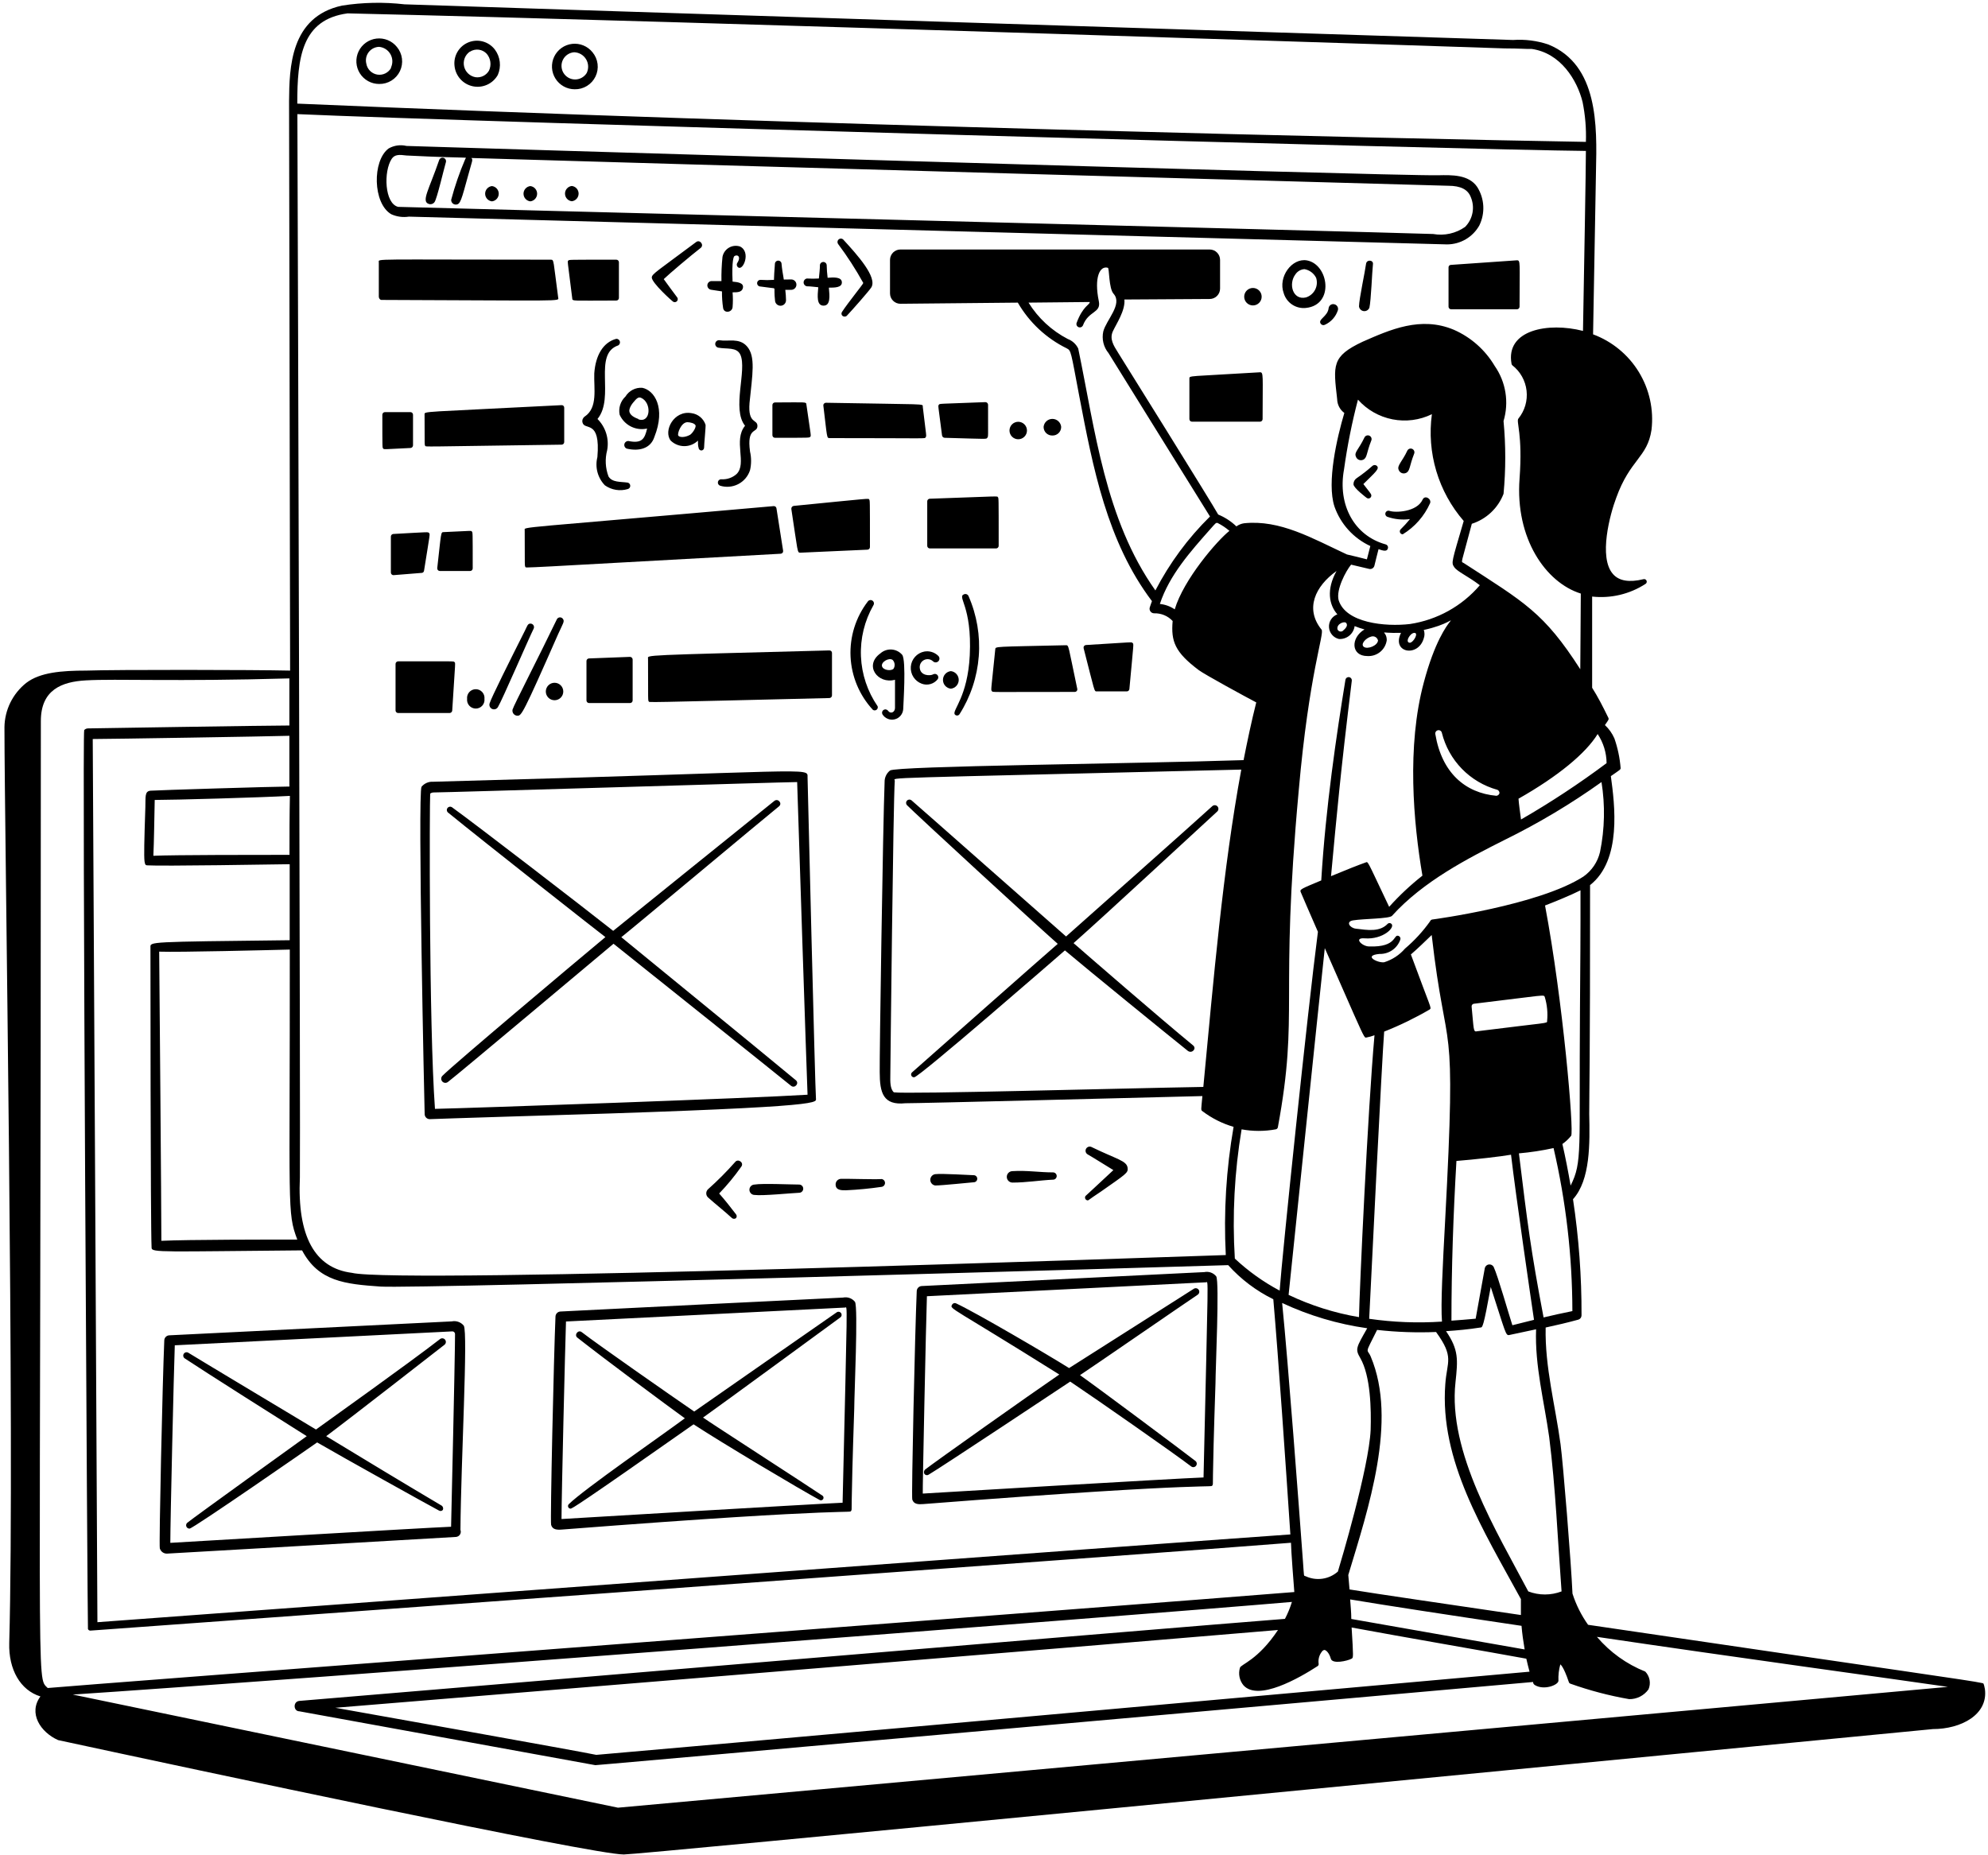 <svg width="390" height="364" viewBox="0 0 390 364" fill="none" xmlns="http://www.w3.org/2000/svg">
<path d="M276.6 101.848C276.02 102.562 275.4 103.243 274.744 103.888C274.673 103.972 274.628 104.075 274.615 104.183C274.601 104.292 274.619 104.403 274.666 104.502C274.713 104.601 274.788 104.684 274.881 104.742C274.975 104.799 275.083 104.829 275.193 104.826C277.558 103.376 279.429 101.242 280.558 98.706C280.843 97.85 279.517 97.074 279.089 98.013C277.967 100.481 273.724 100.624 272.602 100.236C272.448 100.18 272.277 100.186 272.128 100.255C271.979 100.324 271.863 100.449 271.806 100.604C271.749 100.758 271.756 100.928 271.825 101.077C271.894 101.227 272.019 101.342 272.173 101.399C273.594 101.891 275.11 102.045 276.6 101.848ZM269.195 91.444C268.235 92.299 267.219 93.089 266.155 93.81C265.956 93.94 265.792 94.119 265.682 94.329C265.571 94.54 265.516 94.776 265.523 95.014C265.523 95.748 268.093 97.666 268.114 97.686C268.222 97.767 268.355 97.806 268.489 97.798C268.623 97.79 268.75 97.735 268.848 97.642C268.945 97.549 269.007 97.425 269.022 97.292C269.037 97.158 269.004 97.023 268.93 96.911C268.787 96.646 267.971 95.646 267.461 94.973C269.766 92.668 270.807 91.913 270.031 91.342C269.901 91.261 269.747 91.228 269.595 91.246C269.443 91.265 269.302 91.334 269.195 91.444ZM267.42 90.2C268.236 89.832 268.032 88.894 269.011 86.446C269.05 86.358 269.071 86.262 269.073 86.166C269.075 86.069 269.058 85.973 269.023 85.883C268.988 85.793 268.936 85.711 268.869 85.641C268.802 85.572 268.722 85.516 268.634 85.477C268.546 85.438 268.45 85.417 268.354 85.415C268.257 85.413 268.161 85.43 268.071 85.465C267.981 85.5 267.899 85.552 267.829 85.619C267.76 85.686 267.704 85.766 267.665 85.854C266.523 88.241 265.625 88.731 265.992 89.567C266.037 89.708 266.11 89.838 266.209 89.948C266.307 90.058 266.428 90.146 266.563 90.206C266.698 90.266 266.845 90.296 266.992 90.295C267.14 90.294 267.286 90.261 267.42 90.2ZM275.825 92.79C276.641 92.423 276.457 91.464 277.416 89.037C277.495 88.858 277.499 88.656 277.428 88.474C277.357 88.293 277.217 88.146 277.039 88.068C276.86 87.989 276.658 87.985 276.476 88.056C276.294 88.127 276.148 88.267 276.07 88.445C275.131 90.485 274.03 91.342 274.377 92.158C274.423 92.3 274.499 92.43 274.6 92.54C274.7 92.65 274.823 92.738 274.959 92.798C275.096 92.858 275.244 92.888 275.393 92.886C275.542 92.885 275.689 92.852 275.825 92.79ZM109.504 58.396C108.525 51.113 108.708 50.95 108.076 50.95C72.417 50.95 74.314 50.705 74.314 51.46V58.212C74.314 58.498 74.538 58.845 74.824 58.845C110.911 58.967 109.626 59.171 109.504 58.396ZM120.907 50.95C111.156 50.95 111.727 50.95 111.503 51.113C111.279 51.276 111.319 50.97 112.258 58.518C112.258 59.151 112.36 58.967 120.907 58.967C121.043 58.967 121.172 58.913 121.268 58.818C121.364 58.722 121.417 58.593 121.417 58.457V51.44C121.412 51.308 121.356 51.183 121.261 51.092C121.166 51.001 121.039 50.95 120.907 50.95ZM297.571 51.072L284.638 51.97C284.574 51.97 284.512 51.983 284.453 52.008C284.395 52.032 284.342 52.069 284.299 52.115C284.255 52.16 284.221 52.215 284.198 52.274C284.176 52.333 284.166 52.396 284.169 52.46V60.171C284.169 60.306 284.222 60.436 284.318 60.532C284.414 60.627 284.543 60.681 284.679 60.681H297.592C297.727 60.681 297.857 60.627 297.952 60.532C298.048 60.436 298.102 60.306 298.102 60.171C298.102 51.44 298.326 51.052 297.571 51.072ZM81.025 87.384V81.366C81.025 81.231 80.972 81.102 80.876 81.006C80.78 80.91 80.651 80.856 80.515 80.856H75.517C75.382 80.856 75.252 80.91 75.157 81.006C75.061 81.102 75.007 81.231 75.007 81.366C75.007 88.119 75.007 87.792 75.171 87.996C75.334 88.2 75.171 88.16 80.536 87.894C80.666 87.885 80.788 87.827 80.878 87.733C80.968 87.639 81.021 87.515 81.025 87.384ZM110.157 79.49C82.249 80.938 83.29 80.632 83.29 81.366C83.29 87.609 83.29 87.303 83.433 87.486C83.575 87.67 82.004 87.65 110.177 87.242C110.312 87.242 110.442 87.188 110.538 87.092C110.633 86.997 110.687 86.867 110.687 86.732V80C110.69 79.93 110.678 79.861 110.653 79.796C110.627 79.731 110.587 79.673 110.537 79.625C110.487 79.576 110.427 79.539 110.361 79.516C110.296 79.493 110.226 79.484 110.157 79.49ZM151.528 79.469V85.385C151.528 85.52 151.581 85.65 151.677 85.746C151.773 85.841 151.903 85.895 152.038 85.895C159.055 85.895 158.709 85.895 158.933 85.712C159.157 85.528 159.117 85.712 158.199 79.388C158.199 78.776 157.893 78.959 152.079 78.959C152.008 78.954 151.938 78.963 151.871 78.986C151.804 79.009 151.743 79.046 151.691 79.093C151.639 79.141 151.598 79.2 151.57 79.264C151.542 79.329 151.528 79.399 151.528 79.469ZM181.577 85.793C181.801 85.528 181.74 85.793 181.026 79.796C181.026 79.163 182.046 79.388 162.034 79.02C161.961 79.02 161.89 79.035 161.823 79.064C161.757 79.094 161.698 79.137 161.65 79.191C161.601 79.245 161.565 79.308 161.544 79.378C161.522 79.447 161.515 79.52 161.524 79.592C162.299 85.956 162.156 85.956 162.768 85.956C182.76 85.956 181.353 86.12 181.577 85.793ZM185.29 85.895C193.98 86.14 193.45 86.181 193.674 85.895C193.899 85.61 193.837 86.038 193.837 79.408C193.832 79.271 193.774 79.141 193.675 79.046C193.576 78.951 193.444 78.898 193.307 78.898C183.841 79.265 184.392 79.163 184.188 79.408C183.984 79.653 184.045 79.408 184.8 85.385C184.809 85.514 184.863 85.636 184.952 85.729C185.042 85.822 185.161 85.881 185.29 85.895ZM83.188 111.966C84.391 104.418 84.391 104.826 84.167 104.582C83.942 104.337 84.289 104.378 77.149 104.765C77.021 104.776 76.902 104.834 76.815 104.928C76.728 105.023 76.68 105.147 76.68 105.275V112.334C76.68 112.469 76.734 112.599 76.829 112.694C76.925 112.79 77.055 112.844 77.19 112.844L82.8 112.395C82.902 112.374 82.994 112.321 83.064 112.244C83.134 112.167 83.177 112.07 83.188 111.966ZM92.735 111.518C92.735 104.112 92.735 104.52 92.572 104.296C92.409 104.072 92.694 104.153 87.043 104.398C86.452 104.398 86.574 104.398 85.779 111.456C85.77 111.528 85.777 111.601 85.798 111.67C85.82 111.74 85.856 111.803 85.904 111.857C85.953 111.911 86.012 111.955 86.078 111.984C86.144 112.013 86.216 112.028 86.289 112.028H92.225C92.36 112.028 92.49 111.974 92.586 111.878C92.681 111.783 92.735 111.653 92.735 111.518ZM102.935 104.031C102.935 111.416 102.935 111.008 103.078 111.232C103.221 111.456 100.201 111.558 153.16 108.641C153.231 108.636 153.3 108.617 153.363 108.584C153.426 108.551 153.481 108.505 153.525 108.449C153.569 108.394 153.602 108.329 153.619 108.26C153.637 108.192 153.64 108.12 153.629 108.05L152.323 99.726C152.303 99.598 152.235 99.483 152.133 99.403C152.03 99.324 151.902 99.286 151.773 99.298C100.507 103.827 102.935 103.296 102.935 104.031ZM170.663 107.336C170.663 97.646 170.663 98.217 170.5 97.992C170.337 97.768 171.214 97.727 155.71 99.257C155.571 99.278 155.445 99.35 155.358 99.46C155.271 99.57 155.229 99.709 155.241 99.849C156.546 108.396 156.383 108.437 156.995 108.437L170.173 107.846C170.305 107.84 170.43 107.784 170.521 107.689C170.612 107.594 170.663 107.467 170.663 107.336ZM181.903 98.36V107.091C181.903 107.226 181.957 107.356 182.053 107.451C182.148 107.547 182.278 107.601 182.413 107.601H195.408C195.543 107.601 195.673 107.547 195.769 107.451C195.864 107.356 195.918 107.226 195.918 107.091C195.918 97.095 195.918 97.768 195.755 97.544C195.592 97.319 196.551 97.34 182.393 97.85C182.261 97.855 182.137 97.911 182.045 98.006C181.954 98.101 181.903 98.228 181.903 98.36ZM247.143 73.043C232.863 73.92 233.332 73.635 233.332 74.328V82.223C233.332 82.359 233.385 82.488 233.481 82.584C233.577 82.68 233.707 82.733 233.842 82.733H247.183C247.319 82.733 247.448 82.68 247.544 82.584C247.64 82.488 247.693 82.359 247.693 82.223C247.693 73.553 247.918 73.002 247.143 73.043ZM88.716 139.404C89.349 129.327 89.369 130.143 89.165 129.918C88.961 129.694 89.777 129.755 78.108 129.755C77.973 129.755 77.843 129.809 77.748 129.905C77.652 130 77.598 130.13 77.598 130.265V139.384C77.598 139.519 77.652 139.649 77.748 139.745C77.843 139.84 77.973 139.894 78.108 139.894H88.206C88.337 139.889 88.46 139.837 88.555 139.747C88.649 139.656 88.706 139.534 88.716 139.404ZM115.542 129.184C115.41 129.189 115.286 129.245 115.195 129.34C115.103 129.436 115.052 129.562 115.053 129.694V137.426C115.053 137.561 115.106 137.691 115.202 137.786C115.298 137.882 115.427 137.936 115.563 137.936H123.6C123.735 137.936 123.865 137.882 123.961 137.786C124.056 137.691 124.11 137.561 124.11 137.426V129.388C124.105 129.251 124.047 129.121 123.948 129.026C123.849 128.931 123.717 128.878 123.58 128.878L115.542 129.184ZM162.687 127.613C125.212 128.592 127.129 128.49 127.129 129.225C127.129 137.895 127.129 137.385 127.272 137.609C127.415 137.834 125.232 137.854 162.727 136.956C162.857 136.946 162.979 136.889 163.07 136.795C163.16 136.701 163.212 136.577 163.217 136.446V128.123C163.22 128.054 163.208 127.984 163.183 127.92C163.157 127.855 163.117 127.796 163.067 127.748C163.017 127.7 162.957 127.663 162.891 127.64C162.826 127.616 162.756 127.607 162.687 127.613ZM195.245 127.43C194.388 135.834 194.368 135.324 194.592 135.59C194.817 135.855 193.511 135.753 210.79 135.753C210.875 135.761 210.96 135.747 211.039 135.714C211.117 135.68 211.186 135.628 211.238 135.561C211.291 135.494 211.326 135.415 211.341 135.331C211.355 135.247 211.348 135.16 211.32 135.08C209.525 126.614 209.709 126.573 209.097 126.593C194.817 126.92 195.306 126.797 195.245 127.43ZM215.176 135.651H221.051C221.179 135.651 221.303 135.603 221.398 135.516C221.492 135.429 221.551 135.31 221.561 135.182C222.418 125.818 222.438 126.41 222.193 126.165C221.949 125.92 222.561 125.981 213.034 126.552C212.96 126.559 212.889 126.582 212.825 126.618C212.761 126.655 212.706 126.705 212.664 126.765C212.621 126.825 212.592 126.894 212.578 126.966C212.565 127.039 212.567 127.113 212.585 127.185C214.829 135.896 214.625 135.651 215.176 135.651ZM136.575 47.482C128.965 53.174 127.905 53.724 127.864 54.438C127.864 55.52 131.944 59.171 132.087 59.212C132.2 59.274 132.33 59.297 132.458 59.278C132.586 59.259 132.704 59.199 132.794 59.106C132.884 59.014 132.942 58.894 132.958 58.766C132.974 58.638 132.947 58.508 132.882 58.396C132.25 57.56 130.699 55.458 130.21 54.765C131.209 53.786 135.453 50.195 137.452 48.645C138.186 48.074 137.309 46.931 136.575 47.482ZM165.379 46.952C165.254 46.853 165.097 46.803 164.938 46.809C164.779 46.815 164.627 46.877 164.509 46.985C164.392 47.093 164.316 47.239 164.296 47.397C164.276 47.556 164.313 47.716 164.4 47.849C166.227 50.289 167.884 52.852 169.357 55.52C169.357 55.724 166.379 59.355 165.175 61.211C165.093 61.332 165.06 61.479 165.082 61.623C165.105 61.767 165.182 61.897 165.298 61.986C165.413 62.071 165.553 62.117 165.696 62.117C165.839 62.117 165.978 62.071 166.093 61.986C167.236 60.783 170.479 57.09 170.928 56.397C172.152 54.418 168.235 50.052 165.379 46.952ZM145.163 48.359C144.804 48.243 144.424 48.204 144.049 48.246C143.673 48.288 143.312 48.41 142.987 48.603C142.663 48.796 142.383 49.056 142.167 49.366C141.952 49.676 141.804 50.028 141.736 50.399C141.571 51.978 141.503 53.565 141.532 55.152H139.492C139.29 55.184 139.106 55.286 138.973 55.442C138.84 55.597 138.767 55.795 138.767 55.999C138.767 56.203 138.84 56.401 138.973 56.556C139.106 56.712 139.29 56.814 139.492 56.846L141.634 57.172C141.62 58.264 141.695 59.356 141.858 60.436C142.042 61.538 143.592 61.313 143.715 60.293C143.796 59.316 143.796 58.333 143.715 57.356C144.673 57.356 145.612 57.356 145.755 56.417C145.897 55.479 144.673 55.336 143.715 55.254C143.531 51.011 143.959 50.379 144.041 50.277C144.592 49.848 145.469 50.277 144.653 51.562C144.558 51.703 144.521 51.876 144.552 52.044C144.582 52.212 144.677 52.361 144.816 52.46C145.795 53.194 147.366 49.4 145.163 48.359ZM151.834 54.908C150.951 54.969 150.065 54.969 149.182 54.908C149.009 54.908 148.843 54.976 148.72 55.099C148.598 55.221 148.529 55.387 148.529 55.56C148.529 55.734 148.598 55.9 148.72 56.022C148.843 56.145 149.009 56.213 149.182 56.213L151.222 56.478C152.344 56.642 151.732 56.193 152.038 58.906C152.038 59.193 152.152 59.468 152.354 59.671C152.557 59.873 152.832 59.987 153.119 59.987C153.406 59.987 153.681 59.873 153.883 59.671C154.086 59.468 154.2 59.193 154.2 58.906C154.188 58.224 154.141 57.543 154.057 56.866H155.22C155.491 56.866 155.75 56.759 155.941 56.567C156.133 56.376 156.24 56.117 156.24 55.846C156.24 55.575 156.133 55.316 155.941 55.125C155.75 54.934 155.491 54.826 155.22 54.826C153.527 54.826 153.772 54.948 153.731 54.622C153.568 53.684 153.405 52.725 153.323 51.786C153.323 51.613 153.254 51.447 153.132 51.325C153.009 51.202 152.843 51.134 152.67 51.134C152.497 51.134 152.331 51.202 152.209 51.325C152.086 51.447 152.017 51.613 152.017 51.786C151.915 53.092 151.834 54.418 151.834 54.908Z" fill="black"/>
<path d="M162.36 54.5C162.256 53.653 162.195 52.802 162.176 51.95C162.149 51.794 162.067 51.652 161.946 51.551C161.825 51.449 161.672 51.393 161.513 51.393C161.355 51.393 161.202 51.449 161.08 51.551C160.959 51.652 160.878 51.794 160.85 51.95C160.85 52.868 160.728 53.724 160.646 54.642C159.865 54.691 159.082 54.691 158.3 54.642C158.119 54.672 157.954 54.765 157.835 54.906C157.716 55.046 157.65 55.224 157.65 55.407C157.65 55.591 157.716 55.769 157.835 55.909C157.954 56.049 158.119 56.143 158.3 56.172C159.055 56.172 159.749 56.295 160.524 56.356C160.361 58.151 160.197 59.967 161.564 59.967C162.931 59.967 162.768 58.131 162.605 56.438C163.727 56.438 165.195 56.438 165.155 55.377C165.114 54.316 163.543 54.398 162.36 54.5ZM120.907 66.474C118.337 67.148 116.827 69.698 116.582 73.268C116.48 76.226 117.317 79.979 114.726 81.713C114.546 81.834 114.406 82.004 114.322 82.204C114.239 82.403 114.216 82.623 114.257 82.835C114.624 84.63 117.847 82.06 117.194 89.69C116.948 90.66 116.953 91.677 117.21 92.645C117.467 93.612 117.968 94.498 118.663 95.218C119.306 95.674 120.044 95.977 120.822 96.104C121.6 96.231 122.396 96.179 123.151 95.952C123.291 95.916 123.416 95.835 123.505 95.72C123.594 95.606 123.642 95.465 123.642 95.32C123.642 95.175 123.594 95.034 123.505 94.92C123.416 94.805 123.291 94.724 123.151 94.688C121.743 94.484 120.111 94.688 119.377 93.484C118.754 91.833 118.662 90.029 119.112 88.323C119.316 87.225 119.25 86.094 118.92 85.028C118.589 83.962 118.004 82.992 117.215 82.203C120.703 77.939 116.256 69.473 121.295 67.76C121.426 67.68 121.527 67.558 121.581 67.415C121.636 67.272 121.642 67.114 121.597 66.967C121.553 66.82 121.461 66.692 121.336 66.603C121.211 66.514 121.06 66.469 120.907 66.474ZM146.509 67.923C144.979 66.23 142.837 67.046 141.205 66.76C141.11 66.74 141.012 66.739 140.916 66.757C140.821 66.774 140.73 66.811 140.648 66.864C140.567 66.917 140.497 66.986 140.442 67.066C140.387 67.146 140.348 67.236 140.328 67.331C140.308 67.426 140.307 67.524 140.324 67.62C140.342 67.716 140.379 67.807 140.432 67.888C140.485 67.969 140.553 68.04 140.634 68.095C140.714 68.15 140.804 68.188 140.899 68.208C142.613 68.535 144.53 68.045 145.244 69.596C146.591 72.574 143.51 80.265 146.162 83.529C143.796 86.405 146.611 90.954 144.489 93.015C143.694 93.719 142.654 94.085 141.593 94.035C141.435 94.007 141.272 94.038 141.135 94.123C140.999 94.207 140.898 94.339 140.853 94.493C140.807 94.647 140.82 94.812 140.889 94.957C140.958 95.102 141.078 95.217 141.225 95.279C141.813 95.47 142.433 95.542 143.049 95.492C143.665 95.442 144.265 95.271 144.815 94.989C145.365 94.706 145.853 94.318 146.253 93.846C146.652 93.374 146.954 92.829 147.141 92.24C147.414 91.045 147.414 89.803 147.141 88.608C146.468 83.733 148.549 85.059 148.59 83.61C148.631 82.162 146.693 83.284 147.039 79.061C147.59 73.533 148.304 69.902 146.509 67.923Z" fill="black"/>
<path d="M125.987 76.083C125.335 76.041 124.684 76.178 124.105 76.481C123.526 76.783 123.041 77.238 122.702 77.797C122.222 78.244 121.865 78.808 121.665 79.433C121.465 80.058 121.429 80.724 121.56 81.367C122.008 82.37 122.789 83.187 123.77 83.681C124.751 84.176 125.873 84.316 126.945 84.08C126.476 86.12 125.925 87.058 123.294 86.528C123.111 86.516 122.93 86.57 122.783 86.68C122.635 86.789 122.532 86.947 122.49 87.126C122.449 87.304 122.472 87.492 122.555 87.655C122.639 87.818 122.778 87.947 122.947 88.017C125.354 88.588 127.639 88.017 128.373 85.732C130.658 80 128.373 76.552 125.987 76.083ZM125.232 82.203C123.906 81.734 123.579 81.183 123.477 80.775C123.375 80.367 123.661 79.633 124.232 78.959C124.803 78.286 125.171 77.817 125.742 78.041C127.904 78.959 127.68 83.121 125.232 82.264V82.203ZM135.656 81.061C132.209 80.449 130.087 84.529 131.576 86.446C132.292 87.142 133.251 87.531 134.249 87.531C135.247 87.531 136.205 87.142 136.921 86.446C136.921 86.956 136.921 87.527 137.043 87.833C137.048 87.975 137.105 88.109 137.203 88.211C137.301 88.312 137.433 88.374 137.574 88.384C137.716 88.384 137.854 88.329 137.956 88.23C138.059 88.131 138.119 87.996 138.125 87.854C138.125 87.079 138.492 83.57 138.41 83.325C138.209 82.728 137.845 82.199 137.358 81.798C136.871 81.398 136.281 81.142 135.656 81.061ZM136.472 83.529C136.472 84.141 135.717 85.12 135.35 85.324C134.33 85.875 133.31 85.834 133.065 85.467C132.821 85.1 133.616 82.835 134.861 82.835C135.33 82.835 136.37 83.039 136.472 83.529ZM256.404 51.093C253.446 50.563 250.671 54.337 251.834 57.519C252.106 58.438 252.692 59.231 253.491 59.761C254.289 60.29 255.248 60.522 256.2 60.416C261.83 59.824 260.667 51.889 256.404 51.093ZM256.2 58.355C253.609 58.967 252.691 55.683 254.16 53.786C254.358 53.5 254.62 53.263 254.924 53.093C255.228 52.923 255.567 52.825 255.914 52.807C256.402 52.895 256.863 53.095 257.26 53.393C257.656 53.69 257.978 54.076 258.199 54.52C258.442 55.294 258.368 56.132 257.993 56.852C257.618 57.571 256.973 58.112 256.2 58.355ZM267.991 51.746C267.807 53.215 266.624 58.682 266.604 60.11C266.632 60.344 266.737 60.563 266.903 60.731C267.069 60.899 267.286 61.007 267.521 61.037C267.755 61.068 267.992 61.019 268.196 60.899C268.399 60.779 268.557 60.595 268.644 60.375C268.97 58.947 269.174 53.296 269.337 51.889C269.501 50.971 268.113 50.869 267.991 51.746ZM261.789 59.702C261.664 59.665 261.533 59.657 261.404 59.676C261.275 59.696 261.152 59.743 261.043 59.815C260.935 59.886 260.843 59.981 260.775 60.092C260.706 60.203 260.663 60.327 260.647 60.457C260.463 62.129 258.464 62.639 259.097 63.517C259.184 63.645 259.315 63.736 259.466 63.774C259.616 63.812 259.775 63.793 259.913 63.721C260.513 63.449 261.05 63.054 261.489 62.562C261.928 62.07 262.26 61.492 262.463 60.865C262.496 60.744 262.506 60.618 262.49 60.494C262.474 60.37 262.434 60.25 262.371 60.141C262.308 60.033 262.225 59.938 262.125 59.863C262.025 59.787 261.911 59.733 261.789 59.702ZM247.509 58.213C247.509 57.758 247.329 57.322 247.008 57.001C246.686 56.68 246.25 56.499 245.796 56.499C245.341 56.499 244.906 56.68 244.584 57.001C244.263 57.322 244.082 57.758 244.082 58.213C244.082 58.667 244.263 59.103 244.584 59.424C244.906 59.746 245.341 59.926 245.796 59.926C246.25 59.926 246.686 59.746 247.008 59.424C247.329 59.103 247.509 58.667 247.509 58.213ZM198.039 84.467C198.039 84.922 198.22 85.358 198.541 85.679C198.863 86.001 199.299 86.181 199.753 86.181C200.208 86.181 200.643 86.001 200.965 85.679C201.286 85.358 201.467 84.922 201.467 84.467C201.467 84.013 201.286 83.577 200.965 83.256C200.643 82.934 200.208 82.754 199.753 82.754C199.299 82.754 198.863 82.934 198.541 83.256C198.22 83.577 198.039 84.013 198.039 84.467ZM95.04 137.12C95.066 136.88 95.042 136.638 94.968 136.409C94.894 136.18 94.773 135.969 94.612 135.789C94.452 135.61 94.255 135.467 94.035 135.368C93.815 135.27 93.577 135.22 93.337 135.22C93.096 135.22 92.858 135.27 92.638 135.368C92.418 135.467 92.221 135.61 92.061 135.789C91.9 135.969 91.779 136.18 91.705 136.409C91.631 136.638 91.607 136.88 91.633 137.12C91.607 137.359 91.631 137.601 91.705 137.831C91.779 138.06 91.9 138.271 92.061 138.45C92.221 138.63 92.418 138.773 92.638 138.871C92.858 138.969 93.096 139.02 93.337 139.02C93.577 139.02 93.815 138.969 94.035 138.871C94.255 138.773 94.452 138.63 94.612 138.45C94.773 138.271 94.894 138.06 94.968 137.831C95.042 137.601 95.066 137.359 95.04 137.12ZM107.076 135.671C107.076 136.126 107.256 136.562 107.578 136.883C107.899 137.205 108.335 137.385 108.789 137.385C109.244 137.385 109.68 137.205 110.001 136.883C110.323 136.562 110.503 136.126 110.503 135.671C110.503 135.217 110.323 134.781 110.001 134.46C109.68 134.138 109.244 133.958 108.789 133.958C108.335 133.958 107.899 134.138 107.578 134.46C107.256 134.781 107.076 135.217 107.076 135.671ZM186.534 131.673C186.109 131.719 185.716 131.921 185.431 132.239C185.145 132.557 184.988 132.969 184.988 133.397C184.988 133.824 185.145 134.237 185.431 134.555C185.716 134.873 186.109 135.074 186.534 135.121C186.959 135.074 187.352 134.873 187.637 134.555C187.922 134.237 188.08 133.824 188.08 133.397C188.08 132.969 187.922 132.557 187.637 132.239C187.352 131.921 186.959 131.719 186.534 131.673ZM206.465 85.447C206.691 85.452 206.917 85.412 207.127 85.328C207.337 85.243 207.529 85.117 207.689 84.957C207.849 84.797 207.975 84.606 208.059 84.395C208.143 84.185 208.184 83.96 208.178 83.733C208.132 83.308 207.93 82.915 207.612 82.63C207.294 82.345 206.882 82.187 206.454 82.187C206.027 82.187 205.615 82.345 205.297 82.63C204.978 82.915 204.777 83.308 204.731 83.733C204.725 83.961 204.766 84.189 204.851 84.4C204.937 84.612 205.065 84.804 205.227 84.965C205.39 85.125 205.583 85.251 205.796 85.334C206.009 85.417 206.236 85.455 206.465 85.447ZM96.509 39.506C96.876 39.463 97.215 39.286 97.461 39.01C97.707 38.734 97.843 38.377 97.843 38.006C97.843 37.636 97.707 37.279 97.461 37.003C97.215 36.726 96.876 36.55 96.509 36.507C96.141 36.55 95.802 36.726 95.556 37.003C95.31 37.279 95.174 37.636 95.174 38.006C95.174 38.377 95.31 38.734 95.556 39.01C95.802 39.286 96.141 39.463 96.509 39.506ZM104.036 39.506C104.404 39.463 104.743 39.286 104.989 39.01C105.235 38.734 105.371 38.377 105.371 38.006C105.371 37.636 105.235 37.279 104.989 37.003C104.743 36.726 104.404 36.55 104.036 36.507C103.669 36.55 103.33 36.726 103.084 37.003C102.838 37.279 102.702 37.636 102.702 38.006C102.702 38.377 102.838 38.734 103.084 39.01C103.33 39.286 103.669 39.463 104.036 39.506ZM112.176 39.485C112.543 39.443 112.882 39.266 113.128 38.99C113.374 38.713 113.51 38.356 113.51 37.986C113.51 37.616 113.374 37.259 113.128 36.982C112.882 36.706 112.543 36.53 112.176 36.487C111.808 36.53 111.469 36.706 111.223 36.982C110.977 37.259 110.841 37.616 110.841 37.986C110.841 38.356 110.977 38.713 111.223 38.99C111.469 39.266 111.808 39.443 112.176 39.485ZM104.689 123.35C104.742 123.242 104.767 123.122 104.759 123.001C104.752 122.881 104.714 122.765 104.648 122.664C104.582 122.563 104.491 122.481 104.384 122.426C104.276 122.371 104.157 122.345 104.036 122.35C103.506 122.35 103.404 122.901 102.996 123.697C100.16 129.327 96.346 136.957 96.06 137.977C95.984 138.193 95.993 138.429 96.086 138.639C96.179 138.848 96.348 139.014 96.559 139.102C96.77 139.191 97.007 139.195 97.222 139.115C97.436 139.035 97.611 138.876 97.712 138.67C98.426 137.548 103.975 124.717 104.689 123.35ZM110.462 121.473C110.402 121.367 110.314 121.279 110.208 121.218C110.103 121.157 109.983 121.124 109.86 121.124C109.738 121.124 109.618 121.157 109.513 121.218C109.407 121.279 109.319 121.367 109.259 121.473C105.893 128.47 100.752 138.446 100.548 139.221C100.518 139.365 100.52 139.514 100.554 139.657C100.588 139.799 100.653 139.933 100.745 140.048C100.836 140.163 100.952 140.256 101.084 140.321C101.215 140.387 101.36 140.422 101.507 140.425C102.302 140.425 102.567 140.159 109.503 124.39C110.483 122.248 110.768 121.942 110.462 121.473ZM172.172 138.568C170.182 135.68 169.047 132.289 168.899 128.785C168.751 125.28 169.596 121.805 171.336 118.76C171.433 118.614 171.469 118.435 171.434 118.263C171.4 118.091 171.298 117.939 171.152 117.842C171.006 117.744 170.827 117.709 170.655 117.744C170.483 117.778 170.332 117.879 170.234 118.025C167.872 121.115 166.676 124.941 166.859 128.826C167.042 132.712 168.591 136.408 171.234 139.262C171.339 139.338 171.466 139.379 171.596 139.378C171.726 139.378 171.852 139.336 171.957 139.259C172.062 139.181 172.139 139.073 172.178 138.949C172.216 138.825 172.214 138.691 172.172 138.568Z" fill="black"/>
<path d="M189.124 116.597C187.696 117.148 190.716 118.841 190.246 128.572C189.838 136.732 186.799 139.323 187.288 140.139C187.341 140.215 187.411 140.276 187.493 140.319C187.575 140.362 187.665 140.384 187.758 140.384C187.85 140.384 187.941 140.362 188.022 140.319C188.104 140.276 188.174 140.215 188.227 140.139C190.403 136.715 191.703 132.808 192.012 128.763C192.322 124.718 191.631 120.659 190.002 116.944C189.93 116.783 189.798 116.656 189.634 116.591C189.47 116.526 189.287 116.529 189.124 116.597ZM172.723 128.184C169.418 130.551 172.213 134.304 175.579 133.366V138.894C175.579 139.731 174.722 140.159 174.212 139.445C174.114 139.313 173.97 139.223 173.808 139.193C173.646 139.162 173.479 139.194 173.34 139.282C173.201 139.369 173.1 139.506 173.057 139.665C173.015 139.824 173.034 139.993 173.11 140.139C173.354 140.539 173.718 140.85 174.151 141.029C174.584 141.208 175.062 141.244 175.516 141.133C175.971 141.021 176.378 140.768 176.679 140.41C176.98 140.051 177.159 139.606 177.19 139.139C177.19 138.486 177.823 129.551 176.986 128.47C176.727 128.169 176.41 127.922 176.054 127.744C175.699 127.566 175.311 127.461 174.914 127.435C174.518 127.408 174.12 127.461 173.743 127.589C173.367 127.718 173.02 127.92 172.723 128.184ZM175.11 129.47C175.331 129.696 175.469 129.99 175.502 130.305C175.536 130.619 175.462 130.936 175.293 131.204C174.844 131.693 173.253 131.53 173.029 130.714C172.804 129.898 174.375 128.96 175.11 129.47ZM181.311 127.838C180.609 127.978 179.972 128.343 179.497 128.879C179.022 129.414 178.735 130.09 178.68 130.804C178.625 131.518 178.804 132.23 179.19 132.832C179.577 133.435 180.15 133.894 180.822 134.141C181.377 134.349 181.985 134.372 182.555 134.207C183.125 134.041 183.626 133.696 183.984 133.223C184.057 133.095 184.085 132.946 184.066 132.8C184.046 132.654 183.979 132.519 183.875 132.414C183.77 132.31 183.635 132.243 183.488 132.223C183.342 132.203 183.194 132.232 183.066 132.305C182.515 132.632 180.577 132.632 180.434 131.04C180.401 130.725 180.465 130.407 180.618 130.129C180.772 129.851 181.007 129.627 181.291 129.487C181.576 129.347 181.897 129.297 182.21 129.345C182.524 129.393 182.815 129.536 183.045 129.755C183.189 129.89 183.38 129.963 183.577 129.957C183.774 129.952 183.961 129.868 184.096 129.725C184.231 129.581 184.304 129.39 184.298 129.193C184.292 128.996 184.209 128.809 184.065 128.674C183.707 128.324 183.27 128.065 182.79 127.919C182.311 127.774 181.804 127.746 181.311 127.838ZM84.126 40.016C84.327 40.081 84.545 40.081 84.747 40.015C84.948 39.949 85.124 39.821 85.248 39.648C85.717 39.016 87.063 33.222 87.471 31.835C87.525 31.659 87.507 31.469 87.421 31.307C87.335 31.144 87.188 31.022 87.012 30.968C86.836 30.914 86.646 30.932 86.484 31.018C86.321 31.104 86.199 31.251 86.145 31.427C84.187 37.16 82.575 39.526 84.126 40.016ZM144.224 227.981C142.551 229.875 140.766 231.666 138.879 233.346C138.775 233.449 138.692 233.571 138.636 233.706C138.579 233.841 138.55 233.986 138.55 234.132C138.55 234.278 138.579 234.423 138.636 234.558C138.692 234.692 138.775 234.815 138.879 234.917C140.45 236.325 142.102 237.61 143.612 238.997C143.723 239.083 143.859 239.13 144 239.13C144.14 239.13 144.276 239.083 144.387 238.997C144.475 238.891 144.523 238.758 144.523 238.62C144.523 238.482 144.475 238.348 144.387 238.242C143.306 236.835 142.225 235.448 141.082 234.162C142.656 232.528 144.102 230.775 145.407 228.92C146.04 228.124 144.795 227.247 144.224 227.981ZM213.36 235.509C213.604 235.509 213.36 235.509 215.991 233.775C220.867 230.348 221.356 230.123 221.214 229.144C221.03 227.716 219.174 227.492 214.176 225.064C213.986 224.958 213.763 224.933 213.554 224.992C213.346 225.051 213.169 225.191 213.064 225.38C212.958 225.57 212.932 225.793 212.992 226.002C213.051 226.21 213.191 226.386 213.38 226.492C214.318 227.022 217.276 228.879 218.419 229.572C215.461 232.347 212.952 234.652 212.952 234.652C212.898 234.731 212.866 234.823 212.859 234.919C212.852 235.015 212.87 235.11 212.911 235.197C212.952 235.283 213.015 235.358 213.094 235.412C213.173 235.467 213.264 235.5 213.36 235.509ZM198.631 232.02C201.364 232.02 203.955 231.572 206.587 231.449C206.776 231.449 206.958 231.374 207.092 231.24C207.226 231.106 207.301 230.925 207.301 230.735C207.301 230.546 207.226 230.364 207.092 230.23C206.958 230.096 206.776 230.021 206.587 230.021C203.914 230.021 201.364 229.593 198.631 229.776C198.333 229.776 198.048 229.895 197.837 230.105C197.627 230.315 197.509 230.601 197.509 230.898C197.509 231.196 197.627 231.481 197.837 231.692C198.048 231.902 198.333 232.02 198.631 232.02ZM183.474 232.592C184.779 232.592 190.41 232 191.022 231.959C191.206 231.959 191.382 231.886 191.512 231.756C191.642 231.626 191.715 231.45 191.715 231.266C191.715 231.082 191.642 230.905 191.512 230.775C191.382 230.645 191.206 230.572 191.022 230.572C190.41 230.572 184.779 230.205 183.474 230.368C183.205 230.404 182.958 230.537 182.78 230.742C182.601 230.946 182.503 231.208 182.503 231.48C182.503 231.751 182.601 232.013 182.78 232.218C182.958 232.422 183.205 232.555 183.474 232.592ZM164.991 231.286C164.849 231.289 164.709 231.319 164.579 231.376C164.449 231.433 164.331 231.515 164.233 231.617C164.134 231.719 164.057 231.84 164.005 231.972C163.953 232.104 163.928 232.246 163.93 232.388C163.93 233.591 165.175 233.53 165.97 233.53C168.313 233.423 170.648 233.198 172.968 232.857C173.149 232.827 173.314 232.734 173.433 232.594C173.552 232.454 173.618 232.276 173.618 232.092C173.618 231.908 173.552 231.73 173.433 231.59C173.314 231.45 173.149 231.357 172.968 231.327C171.601 231.429 166.297 231.245 164.991 231.286ZM156.77 232.408C155.26 232.408 149.508 232.143 148.039 232.408C147.768 232.408 147.509 232.515 147.318 232.707C147.126 232.898 147.019 233.157 147.019 233.428C147.019 233.698 147.126 233.958 147.318 234.149C147.509 234.341 147.768 234.448 148.039 234.448C149.569 234.652 155.281 234.081 156.77 234.02C156.984 234.02 157.189 233.935 157.34 233.784C157.491 233.632 157.576 233.427 157.576 233.214C157.576 233 157.491 232.795 157.34 232.644C157.189 232.493 156.984 232.408 156.77 232.408ZM77.863 9.212C77.39 8.622 76.775 8.161 76.075 7.874C75.376 7.587 74.615 7.482 73.864 7.568C73.113 7.655 72.396 7.931 71.781 8.371C71.165 8.81 70.672 9.399 70.346 10.081C70.02 10.764 69.873 11.518 69.918 12.272C69.963 13.027 70.198 13.758 70.603 14.397C71.008 15.036 71.568 15.561 72.231 15.925C72.894 16.288 73.639 16.477 74.395 16.474C75.242 16.487 76.076 16.257 76.796 15.81C77.516 15.364 78.093 14.72 78.459 13.955C78.824 13.191 78.962 12.337 78.856 11.496C78.751 10.655 78.406 9.862 77.863 9.212ZM76.741 13.292C76.484 13.771 76.083 14.159 75.595 14.399C75.107 14.64 74.556 14.723 74.019 14.635C73.482 14.547 72.986 14.294 72.599 13.911C72.213 13.527 71.957 13.033 71.865 12.496C71.767 12.111 71.757 11.709 71.835 11.32C71.913 10.931 72.078 10.564 72.317 10.247C72.556 9.929 72.863 9.67 73.215 9.487C73.568 9.305 73.957 9.203 74.354 9.191C74.817 9.23 75.263 9.381 75.654 9.632C76.045 9.882 76.369 10.224 76.598 10.628C76.827 11.032 76.954 11.486 76.969 11.95C76.983 12.414 76.884 12.874 76.68 13.292H76.741ZM97.08 9.722C96.492 8.953 95.668 8.398 94.735 8.142C93.802 7.886 92.81 7.943 91.912 8.304C91.014 8.665 90.26 9.31 89.763 10.141C89.267 10.972 89.057 11.942 89.164 12.904C89.255 13.867 89.651 14.777 90.295 15.5C90.938 16.223 91.795 16.722 92.742 16.924C93.688 17.127 94.674 17.022 95.557 16.626C96.44 16.229 97.174 15.562 97.651 14.72C98.008 13.911 98.144 13.021 98.043 12.143C97.943 11.265 97.61 10.429 97.08 9.722ZM92.184 10.15C92.693 9.815 93.306 9.672 93.911 9.746C94.516 9.821 95.076 10.109 95.488 10.558C95.869 11.006 96.113 11.553 96.192 12.135C96.272 12.717 96.183 13.309 95.937 13.842C95.677 14.3 95.285 14.67 94.812 14.903C94.339 15.136 93.807 15.221 93.285 15.148C92.744 15.056 92.242 14.806 91.843 14.429C91.444 14.053 91.166 13.566 91.044 13.031C90.922 12.496 90.961 11.936 91.156 11.424C91.352 10.911 91.695 10.468 92.143 10.15H92.184ZM116.235 10.252C115.763 9.663 115.149 9.203 114.45 8.915C113.752 8.628 112.992 8.522 112.241 8.608C111.491 8.694 110.775 8.969 110.159 9.407C109.544 9.845 109.05 10.432 108.723 11.112C108.396 11.793 108.247 12.546 108.289 13.3C108.332 14.054 108.565 14.785 108.967 15.424C109.369 16.064 109.927 16.591 110.588 16.956C111.249 17.322 111.992 17.514 112.747 17.514C113.596 17.532 114.432 17.304 115.156 16.859C115.879 16.414 116.459 15.771 116.827 15.005C117.195 14.24 117.334 13.384 117.229 12.542C117.125 11.699 116.779 10.904 116.235 10.252ZM115.093 14.332C114.851 14.72 114.513 15.04 114.112 15.26C113.711 15.481 113.26 15.595 112.802 15.591C112.345 15.587 111.896 15.465 111.498 15.238C111.101 15.011 110.769 14.686 110.533 14.293C110.298 13.901 110.167 13.454 110.154 12.997C110.14 12.54 110.244 12.086 110.456 11.681C110.668 11.275 110.981 10.931 111.364 10.681C111.747 10.43 112.188 10.283 112.645 10.252C113.117 10.268 113.578 10.403 113.986 10.643C114.393 10.883 114.734 11.222 114.977 11.627C115.221 12.032 115.359 12.492 115.379 12.965C115.399 13.437 115.301 13.907 115.093 14.332Z" fill="black"/>
<path d="M290.207 44.238C290.789 43.05 291.057 41.733 290.985 40.411C290.914 39.09 290.506 37.809 289.799 36.69C288.147 34.242 284.821 34.324 282.149 34.385C273.887 34.589 79.944 28.653 79.74 28.632C78.558 28.347 77.31 28.522 76.252 29.122C73.008 31.488 73.11 39.914 76.762 42.035C77.841 42.522 79.039 42.685 80.21 42.504L283.883 47.951C285.171 47.947 286.436 47.601 287.546 46.949C288.657 46.297 289.576 45.361 290.207 44.238ZM91.266 31.223C90.156 33.812 89.236 36.478 88.512 39.2C88.507 39.321 88.526 39.442 88.569 39.556C88.611 39.669 88.676 39.773 88.76 39.861C88.844 39.949 88.945 40.018 89.057 40.066C89.168 40.114 89.288 40.138 89.41 40.138C90.328 40.138 90.491 39.302 91.878 34.283C92.633 31.468 92.837 31.386 92.47 30.999C121.703 31.917 283.781 36.425 284.107 36.446C286.617 36.446 287.984 37.221 288.534 38.669C288.95 39.646 289.065 40.725 288.865 41.768C288.666 42.81 288.16 43.77 287.412 44.524C286.511 45.156 285.494 45.604 284.419 45.842C283.344 46.08 282.233 46.103 281.149 45.911C269.256 45.503 78.312 40.628 78.108 40.587C75.436 39.934 75.212 33.63 76.844 31.162C77.435 30.285 78.333 30.326 79.74 30.509C93 31.162 91.45 30.693 91.266 31.223ZM158.423 152.501C158.423 150.461 160.137 151.359 84.983 153.378C84.552 153.348 84.119 153.421 83.722 153.591C83.325 153.761 82.974 154.024 82.698 154.358C81.923 155.52 83.269 218.026 83.31 218.618C83.321 218.876 83.431 219.12 83.617 219.298C83.803 219.477 84.052 219.577 84.31 219.576C84.31 219.576 92.327 219.291 99.345 219.087C160.932 217.312 160.137 216.435 160.075 215.598C159.912 214.028 158.443 153.582 158.423 152.501ZM84.391 155.765C84.391 155.622 84.779 155.5 84.983 155.48C87.696 155.48 153.976 153.44 156.383 153.44C156.567 159.56 158.28 211.62 158.423 214.782C147.937 215.456 92.96 217.394 85.33 217.557C84.126 200.89 84.269 156.989 84.391 155.765Z" fill="black"/>
<path d="M87.88 212.273C89.471 211.11 119.357 185.978 120.357 185.162C128.251 191.465 150.447 209.193 155.179 213.028C155.914 213.62 156.852 212.559 156.138 211.947C147.693 204.929 126.232 187.467 121.887 183.876C123.927 182.285 149.569 160.824 152.833 158.193C153.527 157.601 152.629 156.581 151.915 157.132C143.49 163.905 123.6 179.96 120.295 182.632C113.971 177.634 93.551 161.906 88.635 158.356C88.498 158.277 88.338 158.25 88.183 158.279C88.028 158.309 87.889 158.394 87.792 158.519C87.695 158.643 87.646 158.799 87.655 158.956C87.663 159.114 87.729 159.263 87.839 159.376C94.836 165.088 118.235 183.489 118.765 183.856C112.074 189.425 89.022 208.826 86.86 211.008C86.692 211.144 86.585 211.34 86.562 211.554C86.539 211.769 86.602 211.983 86.737 212.151C86.873 212.319 87.069 212.426 87.283 212.449C87.497 212.472 87.712 212.409 87.88 212.273ZM234.066 205.113C227.314 199.564 213.279 187.365 210.606 185.039C216.583 179.776 235.086 162.599 238.799 159.213C238.937 159.083 239.018 158.904 239.023 158.714C239.029 158.525 238.959 158.341 238.83 158.203C238.7 158.065 238.52 157.984 238.331 157.979C238.142 157.973 237.958 158.043 237.82 158.172C235.066 160.722 209.953 182.999 209.137 183.734C205.833 180.857 179.823 157.866 178.803 157.01C178.675 156.911 178.515 156.863 178.354 156.875C178.193 156.887 178.042 156.958 177.931 157.074C177.819 157.191 177.755 157.345 177.75 157.506C177.745 157.668 177.8 157.825 177.905 157.948C179.598 159.682 203.038 181.245 207.505 185.182C205.119 187.222 181.475 208.132 178.945 210.376C178.851 210.451 178.784 210.554 178.753 210.67C178.723 210.786 178.732 210.909 178.778 211.02C178.824 211.131 178.905 211.224 179.009 211.285C179.113 211.345 179.234 211.37 179.353 211.355C180.312 211.355 207.036 188.099 208.913 186.467C213.381 190.241 229.089 203.032 233.046 206.194C233.862 206.765 234.801 205.725 234.066 205.113ZM32.902 304.808C32.902 304.808 88.451 301.625 89.451 301.544C89.61 301.532 89.764 301.483 89.901 301.401C90.038 301.319 90.154 301.206 90.239 301.071C90.325 300.937 90.377 300.783 90.392 300.625C90.408 300.466 90.386 300.305 90.328 300.156C90.43 286.692 91.837 261.396 90.981 260.091C90.703 259.751 90.338 259.493 89.924 259.346C89.511 259.198 89.065 259.167 88.635 259.254L33.208 261.988C32.948 261.998 32.702 262.108 32.52 262.294C32.338 262.479 32.233 262.728 32.228 262.988C31.882 271.005 31.168 303.216 31.351 303.788C31.446 304.115 31.654 304.397 31.938 304.584C32.222 304.771 32.564 304.85 32.902 304.808ZM89.267 261.723C89.267 263.396 89.165 270.556 88.492 299.544C82.882 299.769 34.554 302.645 33.412 302.706C33.412 298.402 34.105 268.802 34.289 263.946L88.757 261.213C88.891 261.218 89.017 261.273 89.112 261.368C89.207 261.462 89.262 261.589 89.267 261.723ZM108.117 299.177C108.382 300.136 109.3 300.177 110.259 300.095C169.663 295.485 166.603 297.096 167.011 296.342C167.175 296.015 166.869 297.688 167.583 276.35C167.583 273.718 168.378 256.419 167.725 255.419C167.451 255.076 167.086 254.815 166.671 254.667C166.257 254.52 165.809 254.49 165.379 254.583C165.094 254.583 112.788 257.153 109.973 257.316C109.709 257.322 109.458 257.429 109.272 257.615C109.086 257.801 108.979 258.053 108.973 258.316C108.647 265.844 107.913 298.484 108.117 299.177ZM110.157 298.035C110.157 293.608 110.871 263.947 111.034 259.275L165.787 256.541C166.257 256.541 166.257 253.542 165.298 294.832C159.627 295.077 111.36 297.953 110.095 298.035H110.157ZM178.966 294.2C179.251 295.138 180.149 295.179 181.128 295.097C240.533 290.466 237.473 292.098 237.881 291.344C238.044 291.038 237.738 292.588 238.452 271.372C238.452 268.679 239.248 251.462 238.595 250.421C238.32 250.078 237.955 249.817 237.541 249.669C237.126 249.522 236.679 249.492 236.249 249.585L180.843 252.318C180.579 252.324 180.328 252.431 180.141 252.617C179.955 252.803 179.848 253.055 179.843 253.318C179.496 261.233 178.782 293.445 178.966 294.2ZM181.842 254.318L236.596 251.584C237.065 251.584 237.045 248.626 236.106 289.875C230.496 290.079 182.148 292.955 181.026 293.037C180.965 292.751 181.659 259.234 181.842 254.236V254.318Z" fill="black"/>
<path d="M86.35 262.702C80.23 267.455 64.256 278.818 61.992 280.47C60.136 279.348 39.226 266.823 36.961 265.415C36.815 265.321 36.637 265.288 36.467 265.324C36.297 265.36 36.148 265.463 36.053 265.609C35.959 265.755 35.926 265.933 35.962 266.103C35.999 266.273 36.101 266.422 36.247 266.517C39.287 268.557 56.321 279.369 60.176 281.776C58.952 282.653 38.002 297.729 36.757 298.749C36.65 298.834 36.572 298.952 36.535 299.084C36.499 299.216 36.504 299.356 36.552 299.485C36.599 299.614 36.686 299.724 36.8 299.801C36.913 299.877 37.048 299.916 37.186 299.912C37.879 299.912 61.666 283.408 62.216 283C67.01 285.795 84.208 295.362 86.105 296.362C86.227 296.44 86.373 296.47 86.516 296.448C86.658 296.425 86.788 296.351 86.88 296.24C86.94 296.1 86.953 295.945 86.916 295.797C86.879 295.65 86.795 295.519 86.676 295.424C79.087 290.936 71.417 286.284 63.991 281.776C68.418 278.492 87.166 263.865 87.166 263.865C87.32 263.757 87.425 263.592 87.457 263.406C87.49 263.221 87.447 263.03 87.339 262.875C87.231 262.721 87.066 262.616 86.88 262.584C86.695 262.551 86.504 262.594 86.35 262.702ZM164.135 257.48C162.544 258.602 138.043 275.615 136.187 276.941C131.76 273.902 117.358 263.865 114.114 261.356C113.42 260.825 112.584 261.906 113.257 262.437C118.745 266.762 131.311 276.084 134.351 278.267C129.802 281.654 114.502 292.221 111.584 295.118C111.512 295.188 111.461 295.278 111.44 295.377C111.418 295.475 111.427 295.578 111.464 295.672C111.501 295.766 111.565 295.847 111.649 295.905C111.732 295.962 111.83 295.993 111.931 295.995C112.217 295.995 113.706 295.158 136.064 279.45C141.062 282.755 157.219 292.384 160.85 294.322C160.962 294.369 161.088 294.375 161.203 294.338C161.319 294.301 161.418 294.224 161.482 294.12C161.546 294.017 161.571 293.894 161.552 293.774C161.534 293.654 161.473 293.544 161.381 293.465C158.362 291.425 139.41 279.185 137.921 278.124C141.593 275.534 163.38 259.54 164.849 258.479C164.981 258.385 165.071 258.241 165.098 258.08C165.124 257.92 165.086 257.755 164.992 257.622C164.897 257.49 164.753 257.4 164.593 257.374C164.432 257.347 164.267 257.385 164.135 257.48ZM209.953 271.066C215.012 274.452 230.353 285.162 233.658 287.692C233.726 287.75 233.805 287.793 233.89 287.82C233.976 287.847 234.065 287.857 234.154 287.85C234.243 287.842 234.33 287.817 234.409 287.776C234.489 287.735 234.559 287.679 234.617 287.61C234.674 287.542 234.718 287.463 234.745 287.378C234.772 287.293 234.782 287.203 234.775 287.114C234.767 287.025 234.742 286.938 234.701 286.859C234.66 286.78 234.603 286.709 234.535 286.652C231.904 284.612 215.686 272.494 211.871 269.801C213.911 268.475 232.699 255.521 234.943 254.032C235.021 253.984 235.088 253.921 235.142 253.846C235.195 253.772 235.233 253.688 235.254 253.599C235.275 253.51 235.278 253.418 235.263 253.328C235.248 253.237 235.216 253.151 235.168 253.073C235.119 252.996 235.056 252.928 234.982 252.875C234.908 252.821 234.824 252.783 234.735 252.762C234.646 252.742 234.553 252.739 234.463 252.753C234.373 252.768 234.286 252.801 234.209 252.849C232.373 254.052 210.953 267.618 209.729 268.414C205.506 265.762 191.369 257.48 187.574 255.725C187.428 255.655 187.26 255.646 187.107 255.699C186.954 255.753 186.829 255.865 186.758 256.011C186.31 256.868 186.412 256.256 207.811 269.679C201.834 273.759 183.331 286.876 181.454 288.345C181.352 288.451 181.285 288.587 181.263 288.733C181.241 288.88 181.265 289.029 181.332 289.161C181.419 289.289 181.552 289.38 181.704 289.414C181.855 289.448 182.014 289.423 182.148 289.344C184.351 288.08 209.953 271.066 209.953 271.066Z" fill="black"/>
<path d="M388.8 330.206C386.556 329.696 374.52 328.064 311.545 318.782C310.215 316.912 309.183 314.848 308.485 312.662C308.22 306.542 306.649 287.121 306.139 283.327C305.119 275.779 303.059 268.231 303.222 260.458C305.405 259.989 307.567 259.479 309.648 258.908C309.826 258.851 309.981 258.74 310.091 258.59C310.201 258.439 310.26 258.258 310.26 258.071C310.287 250.444 309.728 242.826 308.587 235.285C312.014 231.49 311.892 224.35 311.77 218.536C311.77 213.232 311.953 209.519 311.933 173.656C318.196 168.74 316.768 157.826 316.013 152.277C317.828 151.012 317.91 151.012 317.93 150.706C317.774 148.717 317.362 146.756 316.706 144.872C316.274 143.883 315.642 142.994 314.85 142.261C315.544 141.241 315.666 141.159 315.523 140.833C314.36 138.446 313.483 136.753 312.341 134.937V117.046C316.003 117.449 319.692 116.577 322.786 114.578C322.898 114.518 322.983 114.419 323.026 114.3C323.069 114.181 323.066 114.05 323.018 113.933C322.97 113.815 322.879 113.72 322.765 113.666C322.65 113.612 322.519 113.602 322.398 113.639C319.624 114.313 317.624 113.986 316.441 112.64C313.524 109.376 315.89 100.767 317.053 97.707C319.787 90.077 323.173 89.812 323.989 84.325C324.453 80.37 323.575 76.374 321.496 72.978C319.417 69.582 316.257 66.983 312.524 65.597C312.524 65.434 313.075 34.487 313.096 33.529C313.3 24.736 313.565 12.7 303.732 8.722C301.514 7.98 299.171 7.682 296.837 7.845C296.408 7.845 80.862 0.95 79.352 0.848C75.28 0.38 71.163 0.462 67.112 1.093C56.912 3.296 56.77 13.332 56.708 19.86C56.708 20.411 56.831 77.368 56.912 131.571C50.038 131.408 22.64 131.367 16.908 131.571C12.073 131.571 7.85 131.918 5.158 133.978C3.843 135.018 2.776 136.337 2.035 137.84C1.294 139.343 0.897 140.993 0.874 142.669C0.874 162.64 2.914 282.47 1.812 322.372C1.669 327.554 3.995 331.634 7.932 332.837C5.504 336.122 7.932 339.855 11.4 341.405C38.267 347.199 116.215 363.845 122.376 363.845C125.538 363.845 284.27 348.403 379.192 339.243C384.659 339.243 390.065 336.448 389.392 331.389C389.147 330.165 389.147 330.287 388.8 330.206ZM303.916 281.96C305.18 291.976 305.588 302.156 306.343 312.233C304.241 313.035 301.917 313.035 299.815 312.233C293.695 300.626 284.005 284.877 285.535 271.189C286.004 266.782 286.188 264.844 283.679 261.172C285.862 261.029 288.085 260.825 290.411 260.458C290.839 260.458 291.002 260.458 292.451 252.502C295.368 261.478 295.368 262.09 296.082 261.927L301.345 260.805C301.08 267.965 302.936 274.963 303.916 281.96ZM243.96 330.675C246.857 333.817 254.854 329.247 258.464 326.901C258.544 326.854 258.608 326.784 258.648 326.7C258.687 326.617 258.702 326.523 258.689 326.432C258.625 326.007 258.65 325.574 258.763 325.16C258.875 324.745 259.072 324.359 259.342 324.025C259.395 323.945 259.464 323.876 259.545 323.824C259.626 323.771 259.716 323.735 259.811 323.719C260.137 323.719 260.77 324.31 261.076 325.432C261.382 326.554 264.319 325.881 265.156 325.432C265.502 325.228 265.523 325.269 265.156 319.312C274.458 321.046 292.798 324.208 299.428 325.432C299.632 326.309 299.836 327.166 300.06 327.982C277.62 330.022 120.907 344.017 116.97 344.302C114.665 343.772 67.439 335.347 65.786 335.061C108.749 331.532 220.969 322.352 250.712 319.802C246.755 325.759 243.389 326.534 243.246 327.227C243.07 327.816 243.044 328.439 243.168 329.041C243.293 329.643 243.565 330.204 243.96 330.675ZM240.492 246.239C228.864 246.627 78.088 251.972 69.03 249.728C61.727 248.81 58.3 242.506 58.83 231.001C58.952 224.881 58.442 46.095 58.34 22.39C91.511 23.9 289.656 29.428 311.117 29.612C311.117 33.386 310.77 52.052 310.546 64.924C303.732 63.17 295.307 64.7 296.531 71.391C296.552 71.502 296.61 71.602 296.694 71.677C297.465 72.279 298.109 73.029 298.586 73.883C299.064 74.737 299.367 75.678 299.477 76.651C299.588 77.623 299.503 78.608 299.228 79.547C298.953 80.486 298.494 81.362 297.877 82.121C297.388 82.693 298.754 85.181 298.102 93.912C297.224 105.643 303.242 114.313 310.117 116.455C310.117 119.107 310.015 128.98 310.015 131.306C302.855 120.147 299.081 118.209 287.167 110.477C286.555 110.069 286.535 111.151 288.738 102.766C290.148 102.314 291.439 101.551 292.516 100.534C293.592 99.518 294.428 98.273 294.96 96.891C295.41 92.142 295.41 87.36 294.96 82.611C295.504 80.794 295.631 78.879 295.33 77.007C295.03 75.134 294.311 73.354 293.226 71.799C291.363 68.651 288.559 66.168 285.209 64.7C278.701 61.966 272.663 64.7 267.318 67.046C261.198 69.922 261.565 71.656 262.32 78.306C262.329 78.837 262.46 79.358 262.705 79.829C262.949 80.3 263.299 80.707 263.728 81.02C262.3 85.814 260.239 94.647 261.79 99.38C262.384 101.078 263.313 102.639 264.522 103.97C265.731 105.302 267.195 106.377 268.828 107.132C268.685 107.744 268.379 108.886 268.154 109.743C267.155 109.478 265.319 109.029 264.238 108.784C257.363 105.581 251.12 101.93 244.062 102.664C243.516 102.741 242.998 102.952 242.552 103.276C241.519 102.283 240.308 101.494 238.982 100.951C237.881 98.911 219.562 69.535 219.337 69.188C218.419 67.739 217.644 66.475 218.317 65.006C218.99 63.537 220.786 60.926 220.582 58.763L237.31 58.661C237.851 58.661 238.37 58.446 238.752 58.064C239.135 57.681 239.35 57.162 239.35 56.621V50.991C239.35 50.45 239.135 49.931 238.752 49.548C238.37 49.166 237.851 48.951 237.31 48.951H176.64C176.099 48.951 175.58 49.166 175.198 49.548C174.815 49.931 174.6 50.45 174.6 50.991V57.56C174.6 58.101 174.815 58.62 175.198 59.002C175.58 59.385 176.099 59.6 176.64 59.6L199.672 59.375C201.914 63.253 205.258 66.378 209.28 68.351C210.137 68.8 210.055 68.861 211.708 77.613C214.4 91.709 217.175 106.295 225.988 117.944C225.824 118.352 225.702 118.76 225.559 119.168C225.517 119.304 225.508 119.448 225.532 119.588C225.557 119.728 225.614 119.86 225.7 119.974C225.786 120.087 225.897 120.179 226.025 120.241C226.153 120.303 226.294 120.334 226.436 120.331C227.111 120.311 227.782 120.436 228.404 120.696C229.027 120.957 229.587 121.347 230.047 121.84C229.7 125.818 230.476 127.96 235.188 131.489C236.371 132.367 244.348 136.712 246.449 137.813C245.51 141.526 244.715 145.321 243.96 149.135C222.56 149.849 175.742 150.278 174.6 151.175C174.259 151.444 173.986 151.789 173.802 152.182C173.618 152.575 173.528 153.006 173.539 153.44C173.213 161.6 172.519 208.193 172.58 210.335C172.58 214.415 173.254 216.904 177.599 216.455C180.761 216.455 219.847 215.456 235.882 215.048C235.637 217.741 235.555 217.781 235.882 218.006C237.716 219.399 239.79 220.443 242.002 221.086C240.55 229.387 240.037 237.824 240.472 246.239H240.492ZM276.6 122.432C271.724 123.003 263.993 122.228 262.606 117.74C262.075 115.7 264.013 112.048 265.054 110.783L268.603 111.62C268.819 111.67 269.046 111.634 269.237 111.52C269.427 111.405 269.565 111.222 269.623 111.008C269.888 109.865 270.215 108.641 270.439 107.744C271.235 108.009 272.092 108.335 272.275 107.581C272.297 107.5 272.302 107.416 272.291 107.334C272.28 107.251 272.253 107.172 272.212 107.1C272.17 107.028 272.114 106.965 272.048 106.914C271.982 106.864 271.907 106.827 271.826 106.805C265.706 105.112 262.381 99.094 263.666 92.097C264.307 87.484 265.22 82.914 266.4 78.409C268.176 80.401 270.554 81.758 273.172 82.273C275.791 82.789 278.506 82.435 280.904 81.264C280.396 85 280.69 88.8 281.766 92.413C282.843 96.026 284.677 99.368 287.147 102.215C284.76 110.375 284.678 110.375 285.29 111.273C285.902 112.171 287.963 113.027 290.309 114.823C286.803 118.925 281.936 121.626 276.6 122.432ZM276.6 126.104C275.539 126.104 276.6 124.166 277.477 124.166C278.354 124.166 277.294 126.043 276.6 126.104ZM270.337 125.594C270.337 126.655 268.297 127.45 267.563 126.92C266.828 126.389 267.95 125.145 269.052 124.88C269.314 124.81 269.593 124.846 269.83 124.98C270.066 125.113 270.241 125.333 270.317 125.594H270.337ZM263.483 123.737C263.399 123.811 263.299 123.863 263.192 123.889C263.084 123.916 262.971 123.916 262.863 123.89C262.755 123.864 262.655 123.813 262.571 123.74C262.487 123.667 262.422 123.575 262.381 123.472C262.157 122.391 263.768 121.799 264.095 122.228C264.421 122.656 264.176 123.146 263.462 123.737H263.483ZM293.736 154.949C293.868 155.004 293.98 155.098 294.057 155.218C294.133 155.339 294.171 155.48 294.164 155.623C294.127 155.76 294.048 155.883 293.939 155.974C293.829 156.065 293.694 156.121 293.552 156.133C287.432 155.582 282.842 151.604 281.578 144.035C281.545 143.865 281.582 143.689 281.679 143.545C281.777 143.402 281.927 143.303 282.098 143.27C282.268 143.238 282.445 143.274 282.588 143.372C282.732 143.47 282.83 143.62 282.863 143.791C283.524 146.444 284.876 148.875 286.783 150.835C288.689 152.795 291.082 154.215 293.716 154.949H293.736ZM213.768 59.253C213.89 59.763 212.442 59.947 211.177 63.435C211.145 63.595 211.172 63.762 211.254 63.904C211.336 64.046 211.466 64.153 211.621 64.205C211.776 64.258 211.945 64.252 212.096 64.189C212.247 64.126 212.37 64.01 212.442 63.863C213.523 60.926 216.053 61.477 215.563 59.09C214.604 54.459 215.747 52.072 217.338 52.541C217.644 52.541 217.481 56.621 218.48 57.662C220.255 59.702 217.032 62.762 216.44 65.026C216.277 65.764 216.284 66.53 216.461 67.266C216.637 68.001 216.979 68.686 217.46 69.269C217.848 69.861 236.147 99.421 237.371 101.338C233.059 105.579 229.445 110.474 226.661 115.843C216.787 101.909 214.849 84.386 211.524 68.392C211.112 67.527 210.381 66.854 209.484 66.515C206.318 64.873 203.653 62.406 201.773 59.375L213.768 59.253ZM237.493 103.745C238.411 102.725 238.513 102.521 238.86 102.603C239.695 103.024 240.476 103.544 241.186 104.153C238.778 106.051 232.189 113.701 230.455 119.555C229.586 118.965 228.583 118.6 227.538 118.495C229.415 112.823 233.536 108.213 237.493 103.745ZM236.065 213.253C219.541 213.538 177.966 214.701 175.355 214.313C174.6 213.64 174.641 212.151 174.661 210.947C174.661 210.723 175.232 156.643 175.538 153.175C175.538 152.481 170.479 152.787 243.511 150.992C239.88 170.678 238.085 192.057 236.065 213.253ZM243.572 221.576C245.784 221.982 248.052 221.982 250.264 221.576C250.371 221.56 250.471 221.509 250.548 221.432C250.625 221.355 250.676 221.255 250.692 221.147C254.894 198.299 250.978 196.667 254.772 155.194C256.812 131.959 259.872 124.288 259.26 123.533C255.955 119.453 257.995 115.027 262.198 112.028C260.158 115.7 260.729 118.678 262.361 120.535C261.851 120.724 261.416 121.072 261.12 121.528C260.824 121.984 260.683 122.523 260.717 123.066C260.751 123.608 260.959 124.125 261.311 124.54C261.662 124.955 262.137 125.246 262.667 125.369C263.405 125.417 264.134 125.182 264.706 124.713C265.278 124.243 265.65 123.573 265.747 122.84C266.379 123.097 267.026 123.315 267.685 123.493C264.931 125.125 265.013 128.715 268.236 128.715C269.149 128.775 270.051 128.486 270.759 127.906C271.467 127.327 271.929 126.501 272.051 125.594C272.051 123.411 269.766 124.288 274.846 124.166C272.908 128.103 278.232 129.041 279.313 125.227C279.502 124.699 279.502 124.122 279.313 123.595C288.738 121.555 283.577 117.862 279.313 133.917C275.947 146.443 277.273 161.375 279.048 171.8C276.7 173.648 274.515 175.695 272.52 177.92C270.194 173.044 269.195 170.841 268.685 169.882C268.175 168.923 268.154 169.148 267.869 169.229C266.788 169.597 263.891 170.739 261.116 171.902C262.279 159.437 262.952 151.787 265.196 133.529C265.21 133.371 265.163 133.213 265.065 133.087C264.967 132.961 264.826 132.877 264.669 132.852C264.511 132.826 264.35 132.86 264.217 132.948C264.085 133.036 263.99 133.171 263.952 133.325C262.177 144.219 260.076 158.315 259.199 172.738C257.159 173.595 256.098 174.023 255.568 174.329C255.037 174.635 255.078 174.778 255.18 175.043C255.629 176.125 256.934 179.123 258.546 182.816C256.506 198.544 251.528 246.301 251.039 253.216C247.844 251.519 244.887 249.406 242.246 246.933C241.726 238.458 242.171 229.951 243.572 221.576ZM276.784 187.263C277.926 186.284 279.721 184.57 280.864 183.448C283.781 209.009 285.8 196.647 283.495 239.609C283.026 248.3 282.618 255.929 282.883 259.295C278.117 259.613 273.331 259.429 268.603 258.745C268.848 253.543 271.133 207.275 271.541 202.4C274.625 201.179 277.612 199.727 280.476 198.055C280.884 197.687 280.782 198.136 276.784 187.263ZM298.367 313.743V316.864C283.189 314.62 270.5 312.784 264.748 311.846C264.646 310.622 264.564 309.622 264.503 309.01C268.42 296.015 274.213 278.757 268.909 266.17C268.195 264.457 267.624 265.987 270.154 260.927C273.993 261.358 277.86 261.494 281.72 261.335C285.331 266.293 283.862 267.047 283.536 271.535C282.394 286.611 290.982 300.197 298.367 313.743ZM298.489 318.986C298.612 320.495 298.836 322.066 299.101 323.617L265.094 317.639C265.094 316.334 264.952 315.028 264.87 313.804C271.663 314.947 284.066 316.844 298.489 318.986ZM266.604 258.418C261.82 257.61 257.172 256.14 252.793 254.053C252.997 252.176 258.75 196.565 259.892 186.019C265.502 198.769 267.032 202.339 267.583 203.236C267.848 203.665 267.889 203.563 268.032 203.563C268.582 203.463 269.121 203.313 269.644 203.114C268.318 217.965 266.706 253.012 266.604 258.418ZM268.216 260.601C266.033 264.436 265.829 264.681 266.849 266.435C268.889 269.965 269.011 276.493 268.889 280.552C268.542 288.039 263.014 306.521 262.463 308.337C261.612 309.089 260.561 309.576 259.438 309.739C258.314 309.902 257.168 309.734 256.139 309.255C255.71 309.092 255.853 309.561 255.608 306.317C254.813 295.546 252.732 267.68 251.528 255.644C256.814 258.114 262.438 259.785 268.216 260.601ZM296.429 226.553C297.367 234.591 300.407 255.399 300.937 258.949L296.694 260.009C296.021 257.969 293.858 250.34 293.022 248.565C292.931 248.399 292.793 248.265 292.624 248.179C292.456 248.093 292.266 248.061 292.078 248.085C291.891 248.109 291.715 248.189 291.574 248.315C291.433 248.441 291.333 248.606 291.288 248.789C290.676 252.094 290.084 255.419 289.493 258.724C287.759 258.887 286.188 259.01 284.74 259.112C284.74 248.789 285.107 238.243 285.719 227.777C289.126 227.512 294.654 226.88 296.429 226.553ZM288.697 197.483C288.686 197.351 288.726 197.22 288.81 197.117C288.894 197.014 289.014 196.948 289.146 196.933C303.426 195.219 302.855 195.076 303.059 195.647C303.511 197.153 303.664 198.734 303.508 200.299C303.508 200.849 304.099 200.523 289.717 202.339C289.003 202.522 289.126 201.829 288.697 197.483ZM302.814 258.479C300.284 245.158 299.652 239.997 297.979 226.288C300.264 226.088 302.533 225.741 304.772 225.248C307.207 235.736 308.446 246.467 308.465 257.235C306.506 257.623 304.548 258.071 302.814 258.479ZM309.954 198.075C309.75 225.921 310.464 227.92 308.118 232.612C307.649 229.879 307.118 227.125 306.506 224.452C307.149 223.997 307.726 223.455 308.22 222.841C308.812 222.127 306.629 196.321 303.1 177.655C304.813 177.002 308.22 175.615 310.056 174.676C310.076 182.449 310.015 190.384 309.954 198.075ZM313.891 167.149C313.436 169.107 312.274 170.829 310.627 171.983C301.916 177.614 281.17 180.388 280.966 180.409C280.869 180.427 280.778 180.471 280.703 180.536C280.628 180.6 280.571 180.683 280.537 180.776C279.126 182.754 277.475 184.55 275.621 186.121C274.537 187.375 273.124 188.301 271.541 188.793C270.296 188.977 267.277 187.467 270.623 187.161C271.512 187.189 272.386 186.934 273.12 186.431C273.854 185.929 274.408 185.205 274.703 184.366C274.75 184.235 274.749 184.091 274.7 183.961C274.652 183.83 274.559 183.721 274.438 183.652C273.254 183.101 274.234 185.896 268.583 185.692C267.216 185.692 265.462 183.938 267.706 184.101C271.337 184.387 273.826 181.898 272.928 181.225C272.833 181.147 272.714 181.104 272.591 181.104C272.469 181.104 272.35 181.147 272.255 181.225C270.684 182.897 268.338 182.489 265.972 182.204C264.809 182.061 263.932 180.817 265.462 180.572C267.502 180.245 272.5 180.266 273.071 179.695C279.191 172.901 288.004 168.393 295.184 164.782C301.813 161.524 308.165 157.73 314.177 153.44C314.909 157.989 314.812 162.634 313.891 167.149ZM313.422 144.015C314.549 145.708 315.159 147.693 315.176 149.727C309.804 153.742 304.198 157.435 298.387 160.784C298.224 159.621 297.938 157.479 297.898 156.704C305.629 152.318 311.096 147.809 313.422 144.015ZM68.194 2.623C135.248 4.173 295.184 9.497 295.184 9.497C298.102 9.497 299.57 9.64 300.284 9.599H300.468C306.16 10.395 309.403 15.719 310.464 20.003C310.987 22.58 311.206 25.209 311.117 27.837C275.764 27.245 155.628 24.512 58.32 20.33C58.32 11.313 59.177 3.826 68.194 2.623ZM58.32 243.2C53.138 243.2 36.839 243.2 31.657 243.445C31.657 237.08 31.29 193.097 31.229 186.712C35.084 186.855 52.792 186.406 56.851 186.304C56.892 237.671 56.28 237.753 58.32 243.2ZM56.81 167.72C51.16 167.72 33.983 167.72 30.086 167.903C30.209 165.578 30.29 159.743 30.352 156.949C34.146 156.949 50.996 156.479 56.872 156.153C56.79 159.927 56.79 163.803 56.79 167.577L56.81 167.72ZM56.81 154.317C53.995 154.317 30.719 155.031 29.536 155.133C28.352 155.235 28.577 156.337 28.516 158.377C28.291 165.129 28.23 167.863 28.352 168.985C28.454 169.739 28.618 169.76 28.903 169.78C31.555 169.964 54.138 169.597 56.831 169.556V184.468C28.74 184.795 29.515 184.754 29.515 185.876C29.515 186.406 29.515 240.16 29.74 244.832C29.74 245.791 32.147 245.546 59.258 245.321C62.502 251.441 67.704 251.931 74.62 252.421C81.535 252.91 233.903 248.463 240.941 248.218C243.438 250.993 246.443 253.265 249.794 254.909C250.794 266.395 252.242 287.549 253.14 301.054C240.308 301.911 26.7 317.721 19.111 318.272C19.111 313.192 18.193 144.994 18.193 144.994C21.539 144.994 52.873 144.484 56.77 144.362V154.174L56.81 154.317ZM9.36 331.185C7.014 328.757 8.014 336.142 8.014 141.465C8.014 135.345 12.094 133.754 16.847 133.489C22.967 133.142 34.187 133.754 56.77 133.101V142.342C52.078 142.342 17.234 142.913 17.234 142.913C17.1 142.918 16.967 142.949 16.845 143.005C16.722 143.061 16.612 143.141 16.52 143.24C16.112 143.689 17.173 319.414 17.255 319.618C17.295 319.709 17.36 319.787 17.444 319.841C17.527 319.896 17.625 319.924 17.724 319.924C17.724 319.924 232.597 304.379 253.262 302.686C253.262 303.992 253.834 311.356 253.915 312.356C226.334 314.6 11.4 330.92 9.36 331.185ZM121.234 354.665L14.276 332.47C53.404 329.92 222.764 316.946 253.446 314.294C253.093 315.442 252.635 316.555 252.079 317.619C232.679 319.108 58.728 333.715 58.728 333.715C57.443 333.837 57.545 335.755 58.728 335.755L116.786 346.322C116.95 346.322 121.172 345.975 300.754 330.002C300.754 330.267 300.876 330.451 301.08 330.593C302.875 331.715 305.731 330.593 305.731 329.757C305.683 328.677 305.807 327.596 306.098 326.554C306.098 326.554 306.69 326.819 307.771 330.022C307.792 330.092 307.828 330.156 307.878 330.209C307.928 330.262 307.989 330.303 308.057 330.328C311.812 331.669 315.675 332.686 319.603 333.368C320.344 333.38 321.076 333.211 321.737 332.877C322.398 332.543 322.968 332.053 323.398 331.45C323.647 330.871 323.721 330.231 323.608 329.61C323.496 328.99 323.202 328.416 322.765 327.962C319.095 326.498 315.838 324.159 313.279 321.148C340.799 325.228 370.807 329.308 382.129 330.961L121.234 354.665Z" fill="black"/>
</svg>
